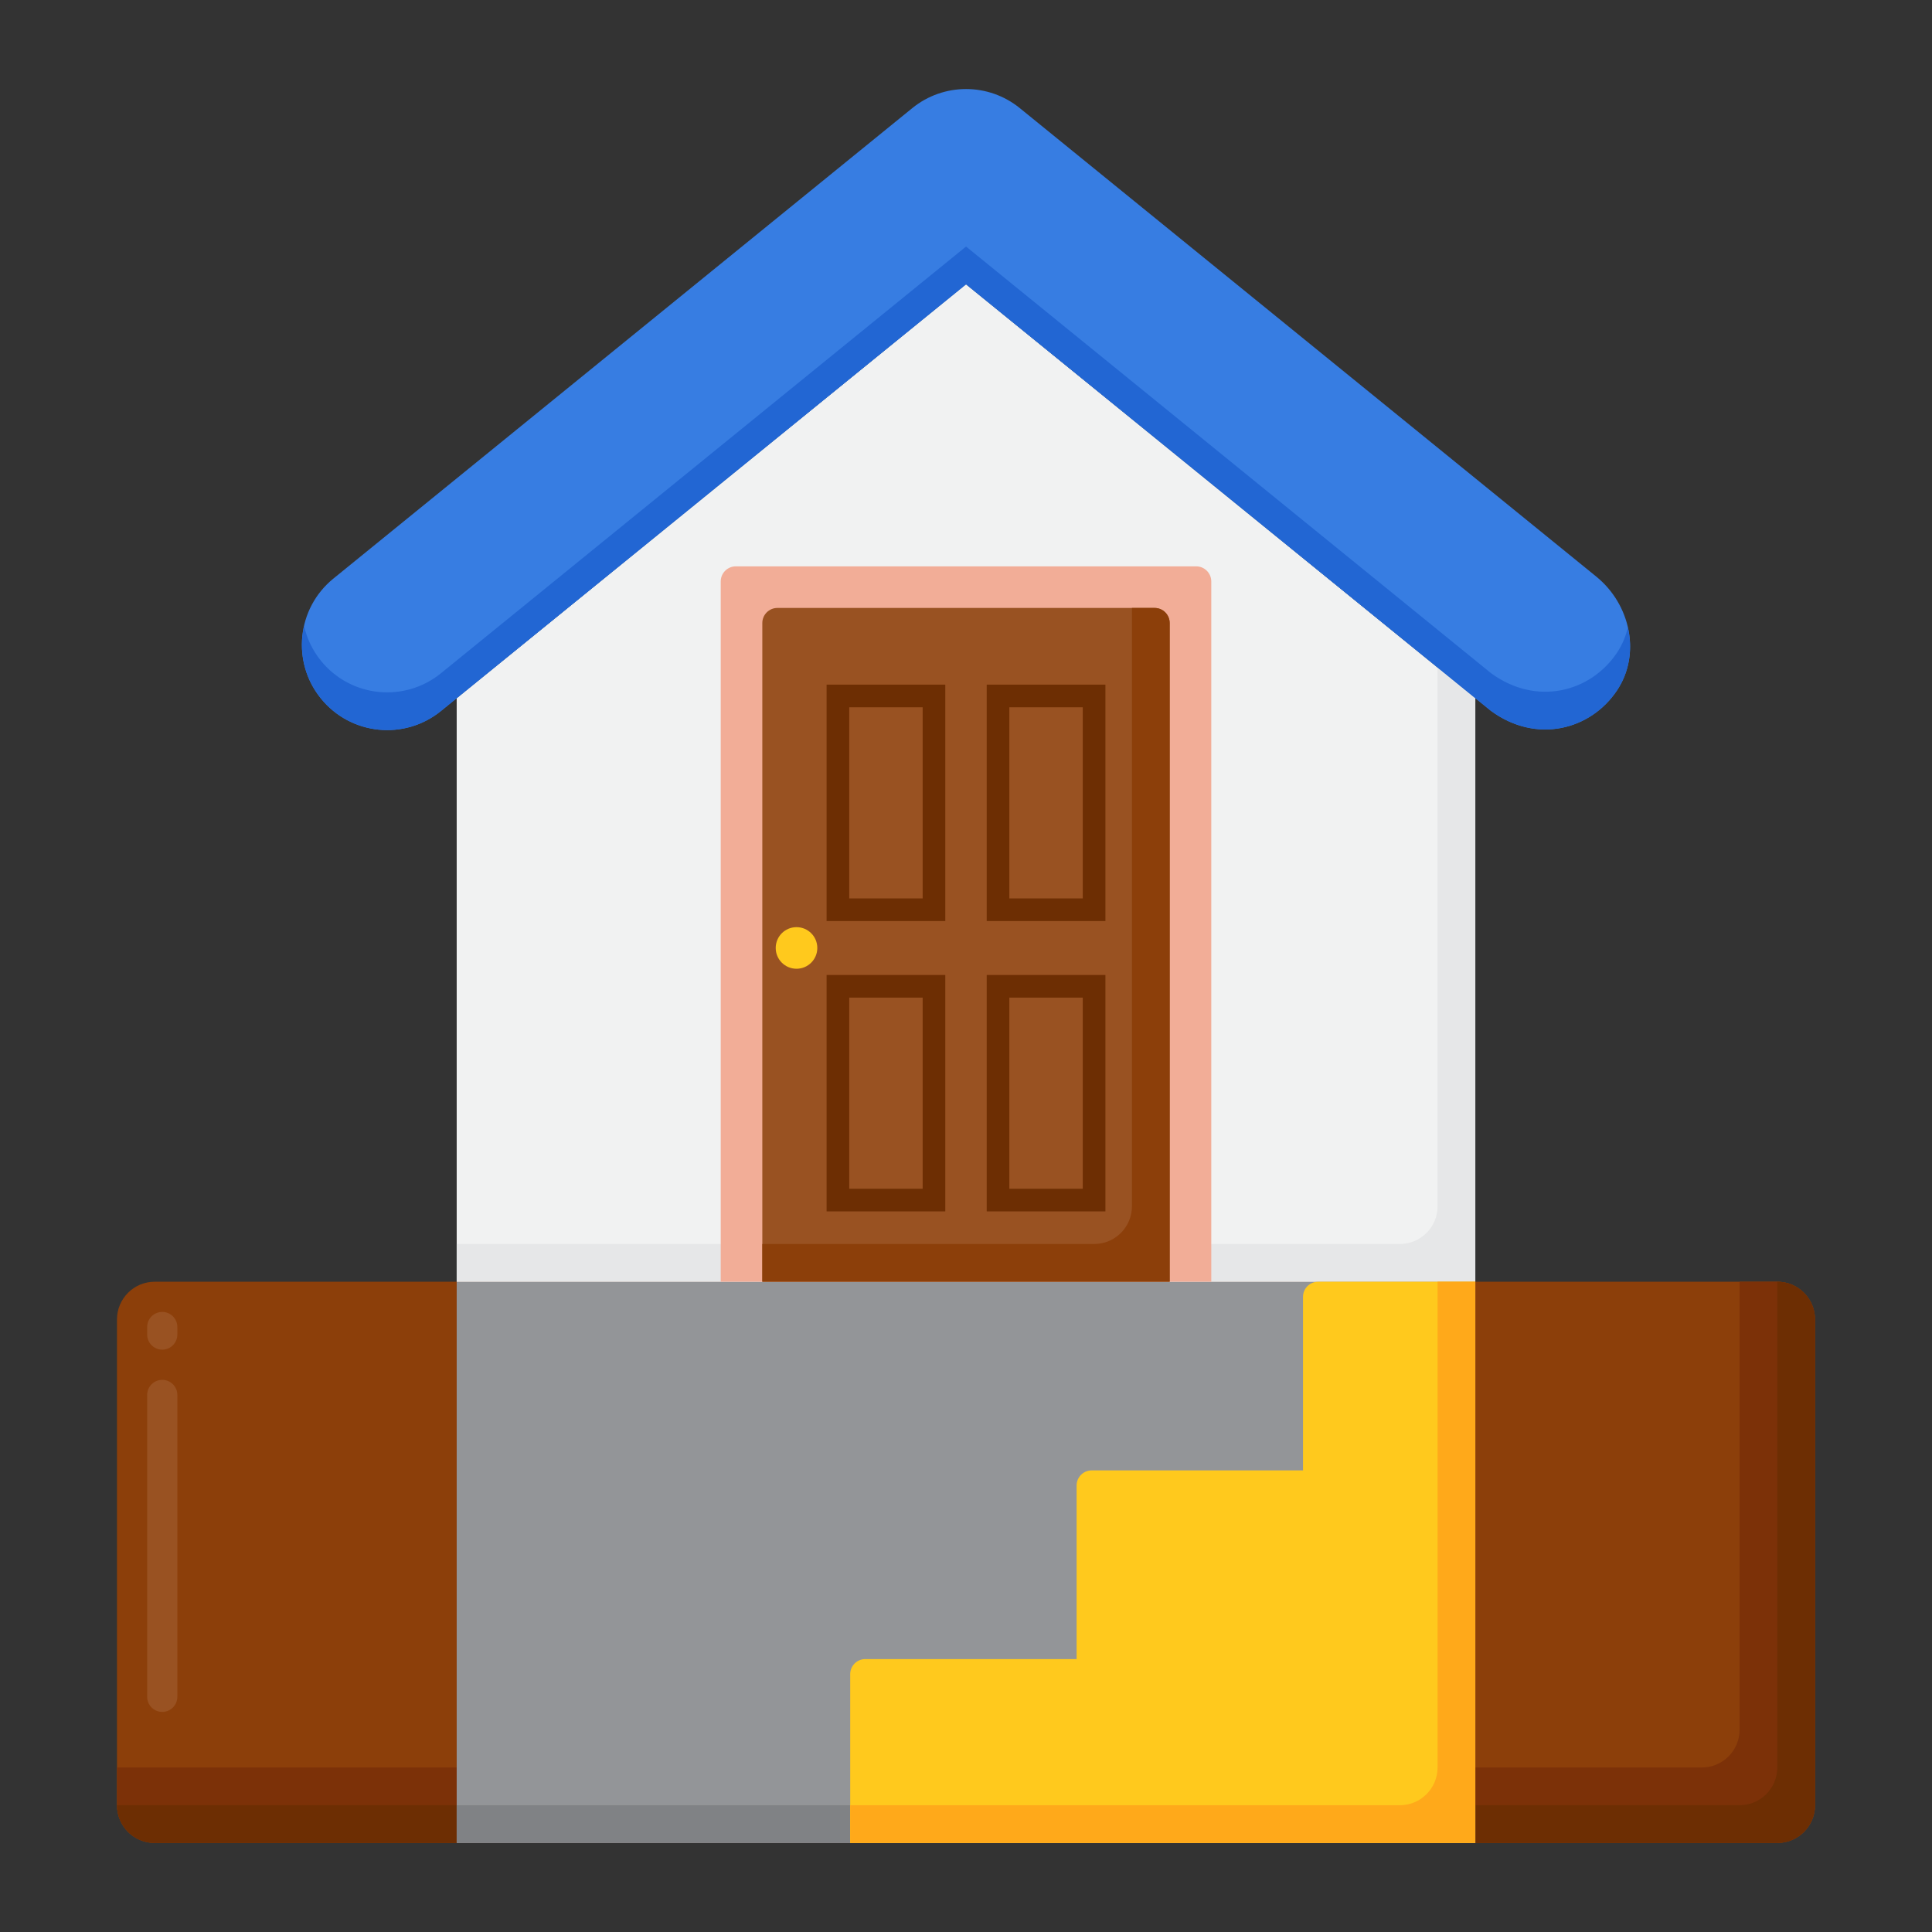 <svg id="Layer_1" height="512" viewBox="0 0 256 256" width="512" xmlns="http://www.w3.org/2000/svg"><rect x="0" y="0" width="256" height="256" fill="#333333" stroke="none"/><g><g><path d="m235.5 244.202h-215c-2.761 0-5-2.239-5-5v-64.366c0-2.761 2.239-5 5-5h215c2.761 0 5 2.239 5 5v64.366c0 2.761-2.239 5-5 5z" fill="#8c3f0a"/></g><g><path d="m21.5 226.836c-1.104 0-2-.896-2-2v-40c0-1.104.896-2 2-2s2 .896 2 2v40c0 1.104-.896 2-2 2zm0-48c-1.104 0-2-.896-2-2v-1c0-1.104.896-2 2-2s2 .896 2 2v1c0 1.104-.896 2-2 2z" fill="#995222"/></g><g><path d="m235.5 169.836h-5v59.366c0 2.762-2.239 5-5 5h-210v5c0 2.762 2.239 5 5 5h215c2.761 0 5-2.238 5-5v-64.366c0-2.761-2.239-5-5-5z" fill="#7c3108"/></g><g><path d="m235.5 169.836v64.366c0 2.762-2.239 5-5 5h-215c0 2.762 2.239 5 5 5h215c2.761 0 5-2.238 5-5v-64.366c0-2.761-2.239-5-5-5z" fill="#6d2e03"/></g><g><g><path d="m60.514 169.836h134.972v74.366h-134.972z" fill="#939598"/></g><g><path d="m60.514 239.202h134.972v5h-134.972z" fill="#808285"/></g><g><g><path d="m128 37.668-67.486 54.844v77.324h134.972v-77.323z" fill="#f1f2f2"/></g><g><path d="m190.486 88.449v71.387c0 2.761-2.239 5-5 5h-124.972v5h134.972v-77.323z" fill="#e6e7e8"/></g></g><g><g><path d="m95.5 169.836v-92.791c0-1.105.895-2 2-2h61c1.105 0 2 .895 2 2v92.791z" fill="#f2ad97"/></g><g><path d="m101.011 169.836v-87.28c0-1.105.895-2 2-2h49.978c1.105 0 2 .895 2 2v87.28z" fill="#995222"/></g><g><path d="m152.989 80.556h-3v79.28c0 2.761-2.239 5-5 5h-43.978v5h53.978v-87.28c0-1.104-.896-2-2-2z" fill="#8c3f0a"/></g><g><g><g><path d="m125.257 122.046h-15.729v-31.327h15.729zm-12.73-3h9.729v-25.327h-9.729z" fill="#6d2e03"/></g><g><path d="m146.473 122.046h-15.729v-31.327h15.729zm-12.73-3h9.729v-25.327h-9.729z" fill="#6d2e03"/></g></g><g><g><path d="m125.257 160.516h-15.729v-31.328h15.729zm-12.73-3h9.729v-25.328h-9.729z" fill="#6d2e03"/></g><g><path d="m146.473 160.516h-15.729v-31.328h15.729zm-12.73-3h9.729v-25.328h-9.729z" fill="#6d2e03"/></g></g></g><g><circle cx="105.542" cy="125.609" fill="#ffc91d" r="2.756"/></g></g><g><path d="m174.656 169.836c-1.105 0-2 .896-2 2v23h-28c-1.105 0-2 .896-2 2v23h-28c-1.105 0-2 .896-2 2v22.366h82.83v-74.366z" fill="#ffc91d"/></g><g><path d="m190.486 169.836v64.366c0 2.761-2.239 5-5 5h-72.83v5h82.83v-74.366z" fill="#ffa91a"/></g><g><path d="m211.526 76.411-76.391-62.081c-4.154-3.376-10.106-3.376-14.258 0l-76.702 62.335c-4.845 3.937-5.581 11.056-1.643 15.9 3.936 4.846 11.058 5.582 15.9 1.643l69.574-56.541 69.573 56.541c5.99 4.377 13.152 2.533 16.664-2.695 3.244-4.829 1.798-11.433-2.717-15.102z" fill="#377de2"/></g><g><path d="m214.244 86.513c-3.512 5.229-10.674 7.073-16.664 2.696l-69.573-56.541-69.575 56.54c-4.843 3.938-11.964 3.203-15.9-1.644-1.136-1.397-1.87-2.985-2.242-4.63-.74 3.268-.036 6.829 2.242 9.63 3.936 4.846 11.058 5.582 15.9 1.644l69.574-56.541 69.573 56.541c5.99 4.377 13.152 2.533 16.664-2.696 1.699-2.53 2.101-5.545 1.459-8.373-.278 1.176-.75 2.319-1.458 3.374z" fill="#2266d3"/></g></g></g></svg>